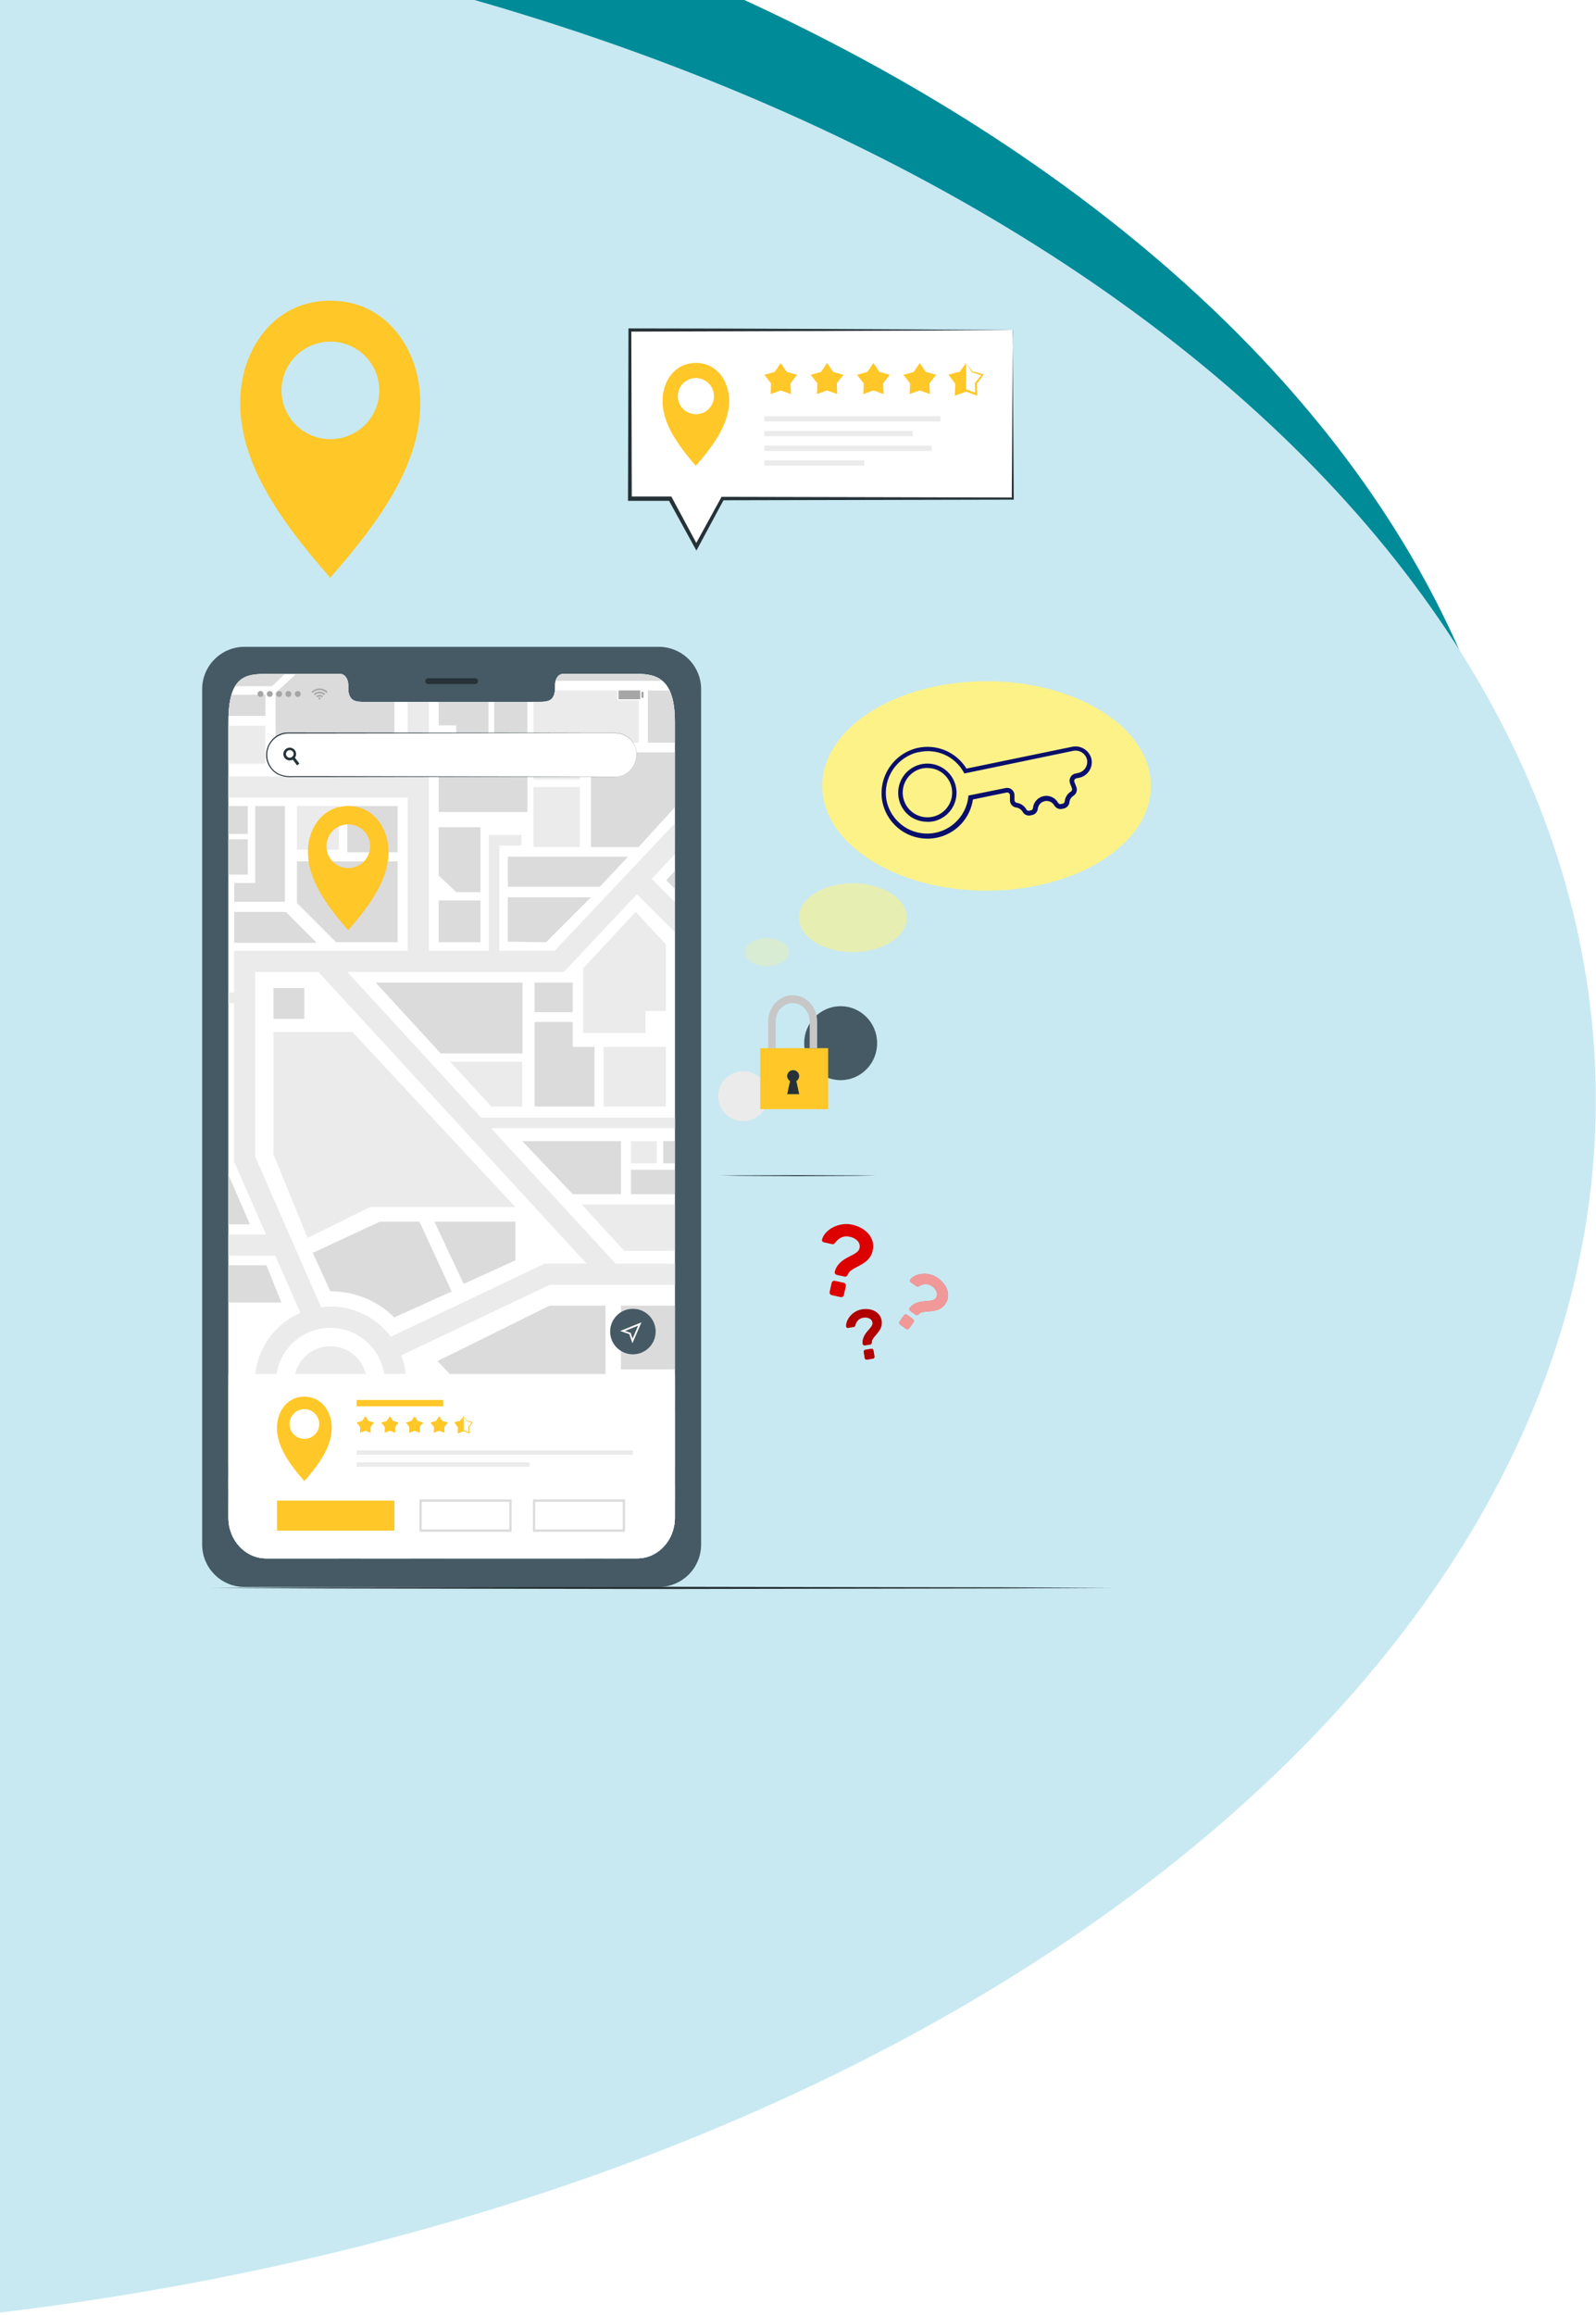 <svg width="600" height="870" viewBox="0 0 600 870" fill="none" xmlns="http://www.w3.org/2000/svg">
<g filter="url(#filter0_f_4127_30106)">
<path fill-rule="evenodd" clip-rule="evenodd" d="M0 819.23C330.72 772.003 577.425 584.537 574.903 363.366C572.407 144.478 326.619 -35.84 0 -77.996V819.23Z" fill="#008B99"/>
</g>
<path fill-rule="evenodd" clip-rule="evenodd" d="M0 869.076C343.208 827.935 602.488 636.639 599.903 409.93C597.344 185.492 338.997 1.604 0 -34.371V869.076Z" fill="#C8E9F2"/>
<path d="M79.324 596.746L121.671 596.54L164.018 596.462L248.72 596.316L333.422 596.462L375.768 596.531L418.115 596.746L375.768 596.952L333.422 597.029L248.72 597.175L164.018 597.029L121.671 596.952L79.324 596.746Z" fill="#263238"/>
<path d="M247.783 243.082H91.785C89.694 243.1 87.626 243.53 85.701 244.347C83.775 245.165 82.029 246.353 80.564 247.845C79.098 249.338 77.94 251.104 77.157 253.044C76.374 254.983 75.981 257.058 76.001 259.15V580.336C75.966 584.558 77.609 588.622 80.569 591.635C83.528 594.648 87.562 596.363 91.785 596.403H247.783C252.008 596.365 256.044 594.651 259.005 591.638C261.967 588.625 263.611 584.56 263.576 580.336V259.15C263.595 257.058 263.2 254.983 262.417 253.043C261.633 251.103 260.474 249.337 259.008 247.845C257.541 246.353 255.795 245.164 253.869 244.347C251.943 243.53 249.875 243.1 247.783 243.082ZM253.718 570.365C253.718 578.824 247.388 585.66 239.582 585.66H100.012C92.189 585.66 85.859 578.79 85.859 570.365V271.327C85.859 254.152 92.189 253.293 100.012 253.293H127.966C129.589 253.293 130.92 255.139 130.92 257.424V258.411C130.92 263.779 133.857 263.796 137.464 263.796H202.113C205.746 263.796 208.657 263.796 208.657 258.411V257.398C208.657 255.114 209.963 253.267 211.62 253.267H239.582C247.388 253.267 253.718 255.552 253.718 271.302V570.365Z" fill="#455A64"/>
<path d="M178.609 257.072H160.97C160.68 257.072 160.403 256.957 160.198 256.752C159.994 256.548 159.879 256.271 159.879 255.981C159.879 255.692 159.994 255.415 160.198 255.21C160.403 255.006 160.68 254.891 160.97 254.891H178.609C178.898 254.891 179.176 255.006 179.38 255.21C179.585 255.415 179.7 255.692 179.7 255.981C179.7 256.271 179.585 256.548 179.38 256.752C179.176 256.957 178.898 257.072 178.609 257.072Z" fill="#263238"/>
<path d="M253.718 271.326V570.363C253.718 578.822 247.388 585.658 239.582 585.658H100.012C92.189 585.658 85.859 578.788 85.859 570.363V271.326C85.859 254.15 92.189 253.291 100.012 253.291H127.966C129.589 253.291 130.92 255.138 130.92 257.422V258.41C130.92 263.777 133.857 263.794 137.464 263.794H202.113C205.746 263.794 208.657 263.794 208.657 258.41V257.396C208.657 255.112 209.962 253.266 211.62 253.266H239.582C247.388 253.266 253.718 255.533 253.718 271.326Z" fill="white"/>
<path d="M249.011 255.871H208.863C209.301 254.342 210.358 253.295 211.611 253.295H239.582C243.206 253.26 246.504 253.758 249.011 255.871Z" fill="#DBDBDB"/>
<path d="M85.859 555.628V559.612H99.763V555.628H85.859ZM253.709 309.397L208.537 357.283H187.746V317.779H195.999V313.768H183.769V357.326H161.244V263.77H153.248V291.792H85.859V299.778H153.248V357.317H87.981V373.024H85.859V377.026H87.972V436.445L99.995 463.927H85.859V471.913H103.482L112.928 493.383C107.107 495.907 102.297 500.305 99.263 505.877C96.229 511.449 95.145 517.875 96.184 524.134C97.222 530.393 100.324 536.126 104.995 540.419C109.666 544.713 115.639 547.321 121.963 547.83L141.5 579.76L135.6 585.659H154.493L130.92 547.16C137.126 545.653 142.648 542.108 146.601 537.091C150.555 532.075 152.711 525.877 152.724 519.49C152.714 516.032 152.068 512.606 150.818 509.382L206.639 482.854H253.735V474.867H231.406L184.611 424.002H253.743V420.008H180.875L130.551 365.261H211.981L239.462 336.062L253.675 350.275V338.999L244.958 330.291L253.675 321.033L253.709 309.397ZM124.196 539.972C120.145 539.972 116.185 538.771 112.816 536.52C109.448 534.27 106.823 531.071 105.273 527.328C103.722 523.586 103.317 519.467 104.107 515.494C104.897 511.521 106.848 507.871 109.713 505.007C112.577 502.143 116.227 500.192 120.2 499.401C124.173 498.611 128.291 499.017 132.034 500.567C135.776 502.117 138.975 504.743 141.226 508.111C143.476 511.479 144.678 515.439 144.678 519.49C144.673 524.921 142.514 530.128 138.673 533.968C134.833 537.808 129.626 539.967 124.196 539.972ZM220.517 474.867H204.81L146.971 502.349C143.955 498.343 139.936 495.205 135.318 493.252C130.7 491.299 125.649 490.601 120.675 491.227L95.959 434.728V365.261H119.687L220.517 474.867ZM226.46 585.651H232.119L253.709 564.052V558.393L226.46 585.651Z" fill="#EBEBEB"/>
<path d="M114.414 371.324H102.803V382.935H114.414V371.324Z" fill="#DBDBDB"/>
<path d="M223.488 415.859V393.428H215.33V384.059H200.971V415.859H223.488Z" fill="#DBDBDB"/>
<path d="M183.649 263.77V286.33H171.488V272.589H164.91V263.77H183.649Z" fill="#DBDBDB"/>
<path d="M253.709 271.318V279.099H243.566V259.527H251.733C253.013 262.207 253.709 265.994 253.709 271.318Z" fill="#DBDBDB"/>
<path d="M190.914 353.892V337.215H222.165L205.282 354.099L190.914 353.892Z" fill="#DBDBDB"/>
<path d="M180.619 338.398H164.92V354.097H180.619V338.398Z" fill="#DBDBDB"/>
<path d="M149.494 302.906H130.584V320.297H149.494V302.906Z" fill="#DBDBDB"/>
<path d="M149.495 323.715V354.099H126.368L111.623 339.345V323.715H149.495Z" fill="#DBDBDB"/>
<path d="M107.45 342.699L119.061 354.319H88.059V342.699H107.45Z" fill="#DBDBDB"/>
<path d="M105.783 489.486H85.859V475.496H100.15L105.783 489.486Z" fill="#DBDBDB"/>
<path d="M100.364 543.407V550.097H85.859V520.211H89.844C90.933 528.827 94.6 536.912 100.364 543.407Z" fill="#DBDBDB"/>
<path d="M169.806 485.354L157.688 459.109H142.848L117.574 470.832L124.195 485.268C133.189 485.243 141.83 488.768 148.241 495.075L169.806 485.354Z" fill="#DBDBDB"/>
<path d="M253.709 452.66V470.093H234.704L218.662 452.66H253.709Z" fill="#EBEBEB"/>
<path d="M134.312 578.299L127.356 585.659H100.012C98.998 585.657 97.986 585.539 96.998 585.307V577.02H108.824V558.685L117.729 551.188L134.312 578.299Z" fill="#EBEBEB"/>
<path d="M190.605 547.523L166.628 522.523L157.43 529.711C156.081 534.077 153.884 538.133 150.965 541.647C148.045 545.162 144.461 548.066 140.418 550.193L160.479 582.965L190.605 547.523Z" fill="#DBDBDB"/>
<path d="M164.48 511.505L206.612 490.68H227.627V527.307L194.864 543.486L164.48 511.505Z" fill="#DBDBDB"/>
<path d="M253.692 571.043C253.4 578.437 248.265 584.44 241.669 585.496H239.273L253.692 571.043Z" fill="#DBDBDB"/>
<path d="M102.803 387.785V433.825L115.65 465.248L139.095 453.637H193.757L132.457 387.785H102.803Z" fill="#EBEBEB"/>
<path d="M236.146 321.934H190.914V333.27H225.454L236.146 321.934Z" fill="#DBDBDB"/>
<path d="M93.941 460.122H85.859V441.418L93.941 460.122Z" fill="#DBDBDB"/>
<path d="M253.708 490.68H233.449V514.64H253.708V490.68Z" fill="#DBDBDB"/>
<path d="M253.708 518.367H233.449V526.775H253.708V518.367Z" fill="#DBDBDB"/>
<path d="M228.41 577.553L220.303 585.66H167.041L195.235 551.223L228.41 577.553Z" fill="#DBDBDB"/>
<path d="M231.312 573.585L244.992 560.454L228.401 546.009V533.016L199.15 547.916L231.312 573.585Z" fill="#EBEBEB"/>
<path d="M253.708 530.492V550.863L248.289 555.964L233.449 543.486V530.492H253.708Z" fill="#DBDBDB"/>
<path d="M91.073 564.18V582.215C89.412 580.721 88.089 578.891 87.19 576.846C86.291 574.801 85.838 572.589 85.86 570.355V564.172L91.073 564.18Z" fill="#DBDBDB"/>
<path d="M104.039 566.07H96.988V573.121H104.039V566.07Z" fill="#DBDBDB"/>
<path d="M148.284 263.769V286.957H103.584V260.411L111.313 253.258H127.973C129.588 253.258 130.911 255.113 130.911 257.397V258.385C130.911 263.744 133.856 263.769 137.454 263.769H148.284Z" fill="#DBDBDB"/>
<path d="M99.772 272.734H85.859V286.99H99.772V272.734Z" fill="#EBEBEB"/>
<path d="M99.772 261.082V269.052H85.902C85.946 266.36 86.318 263.684 87.01 261.082H99.772Z" fill="#DBDBDB"/>
<path d="M107.139 253.258L102.227 257.869H88.375C90.951 253.576 95.185 253.258 100.012 253.258H107.139Z" fill="#DBDBDB"/>
<path d="M196.342 428.844L215.33 448.785H233.45V428.844H196.342Z" fill="#DBDBDB"/>
<path d="M253.708 439.613H237.211V448.785H253.708V439.613Z" fill="#DBDBDB"/>
<path d="M246.915 428.844H237.211V437.174H246.915V428.844Z" fill="#EBEBEB"/>
<path d="M253.708 428.836H249.328V437.175H253.708V428.836Z" fill="#DBDBDB"/>
<path d="M163.33 459.109H193.757V473.666L174.305 482.494L163.33 459.109Z" fill="#DBDBDB"/>
<path d="M137.794 521.26C138.712 513.77 133.385 506.954 125.895 506.035C118.405 505.117 111.589 510.444 110.671 517.934C109.752 525.424 115.08 532.241 122.57 533.159C130.059 534.077 136.876 528.75 137.794 521.26Z" fill="#EBEBEB"/>
<path d="M93.168 302.906H85.859V313.401H93.168V302.906Z" fill="#DBDBDB"/>
<path d="M107.114 338.906V302.914H95.959V331.855H88.066V338.906H107.114Z" fill="#DBDBDB"/>
<path d="M127.408 302.906H111.623V319.335H127.408V302.906Z" fill="#EBEBEB"/>
<path d="M93.168 315.418H85.859V328.686H93.168V315.418Z" fill="#DBDBDB"/>
<path d="M250.351 393.43H226.889V415.861H250.351V393.43Z" fill="#EBEBEB"/>
<path d="M141.234 369.273L165.71 395.904H196.42V369.273H141.234Z" fill="#DBDBDB"/>
<path d="M169.195 398.977L184.722 415.86H196.342V398.977H169.195Z" fill="#EBEBEB"/>
<path d="M215.33 369.273H200.971V380.395H215.33V369.273Z" fill="#DBDBDB"/>
<path d="M250.352 379.928V354.92L238.999 342.699L219.221 363.92V388.189H242.674V379.928H250.352Z" fill="#EBEBEB"/>
<path d="M253.708 327.293V334L250.471 330.831L253.708 327.293Z" fill="#DBDBDB"/>
<path d="M253.708 282.75V303.369L240.088 318.329H222.156V282.75H253.708Z" fill="#DBDBDB"/>
<path d="M217.993 295.777H200.551V318.329H217.993V295.777Z" fill="#EBEBEB"/>
<path d="M240.132 259.526V279.097H217.993V292.941H200.551V263.742H202.114C205.472 263.742 208.211 263.742 208.606 259.5L240.132 259.526Z" fill="#EBEBEB"/>
<path d="M198.291 263.77H185.77V278.627H198.291V263.77Z" fill="#DBDBDB"/>
<path d="M198.301 288.762H164.92V305.173H198.301V288.762Z" fill="#DBDBDB"/>
<path d="M198.299 280.996H185.77V286.321H198.299V280.996Z" fill="#DBDBDB"/>
<path d="M180.619 335.264H171.49L164.92 329.021V310.875H180.619V335.264Z" fill="#DBDBDB"/>
<path d="M123.139 259.981L122.873 260.247L122.718 260.402C122.377 260.058 121.972 259.786 121.525 259.6C121.079 259.414 120.6 259.319 120.116 259.319C119.632 259.319 119.153 259.414 118.707 259.6C118.26 259.786 117.855 260.058 117.514 260.402C117.461 260.357 117.412 260.309 117.368 260.256L117.102 259.99C117.213 259.895 117.325 259.783 117.445 259.689C117.688 259.492 117.953 259.325 118.235 259.191C118.564 259.019 118.917 258.9 119.283 258.839C119.455 258.839 119.626 258.787 119.807 258.761C119.987 258.736 120.253 258.761 120.262 258.761C120.27 258.761 120.502 258.761 120.614 258.761C120.956 258.787 121.294 258.856 121.619 258.968C121.845 259.051 122.063 259.155 122.271 259.277C122.493 259.397 122.7 259.541 122.89 259.706L123.173 259.964L123.139 259.981Z" fill="#A6A6A6"/>
<path d="M118.364 261.252C118.227 261.106 118.089 260.968 117.943 260.831C118.405 260.363 119.009 260.061 119.661 259.972C120.128 259.905 120.603 259.948 121.051 260.097C121.498 260.246 121.904 260.497 122.237 260.831L121.808 261.26C121.584 261.032 121.316 260.851 121.022 260.727C120.727 260.603 120.41 260.539 120.09 260.539C119.443 260.539 118.823 260.795 118.364 261.252Z" fill="#A6A6A6"/>
<path d="M121.438 261.68L121.008 262.101C120.782 261.87 120.473 261.737 120.15 261.732C119.826 261.738 119.518 261.87 119.291 262.101L118.861 261.68C119.207 261.347 119.669 261.16 120.15 261.16C120.63 261.16 121.092 261.347 121.438 261.68Z" fill="#A6A6A6"/>
<path d="M120.501 262.488C120.501 262.564 120.479 262.639 120.436 262.703C120.394 262.766 120.333 262.816 120.263 262.845C120.192 262.874 120.115 262.882 120.04 262.867C119.965 262.852 119.896 262.815 119.842 262.761C119.788 262.707 119.751 262.638 119.736 262.563C119.721 262.488 119.729 262.411 119.758 262.34C119.787 262.27 119.837 262.209 119.9 262.167C119.964 262.124 120.039 262.102 120.115 262.102C120.166 262.102 120.216 262.112 120.263 262.131C120.31 262.15 120.352 262.179 120.388 262.215C120.424 262.251 120.453 262.293 120.472 262.34C120.491 262.387 120.501 262.437 120.501 262.488Z" fill="#A6A6A6"/>
<path d="M97.917 261.916C98.534 261.916 99.034 261.417 99.034 260.8C99.034 260.183 98.534 259.684 97.917 259.684C97.301 259.684 96.801 260.183 96.801 260.8C96.801 261.417 97.301 261.916 97.917 261.916Z" fill="#A6A6A6"/>
<path d="M100.305 260.8C100.305 260.579 100.37 260.363 100.493 260.18C100.616 259.996 100.79 259.853 100.994 259.769C101.198 259.684 101.422 259.662 101.639 259.705C101.855 259.748 102.054 259.854 102.211 260.011C102.367 260.167 102.473 260.366 102.516 260.582C102.559 260.799 102.537 261.023 102.453 261.227C102.368 261.431 102.225 261.606 102.041 261.728C101.858 261.851 101.642 261.916 101.421 261.916C101.125 261.916 100.841 261.799 100.632 261.589C100.422 261.38 100.305 261.096 100.305 260.8Z" fill="#A6A6A6"/>
<path d="M104.925 261.916C105.542 261.916 106.041 261.417 106.041 260.8C106.041 260.183 105.542 259.684 104.925 259.684C104.308 259.684 103.809 260.183 103.809 260.8C103.809 261.417 104.308 261.916 104.925 261.916Z" fill="#A6A6A6"/>
<path d="M107.312 260.8C107.312 260.579 107.378 260.363 107.501 260.18C107.623 259.996 107.798 259.853 108.002 259.769C108.206 259.684 108.43 259.662 108.647 259.705C108.863 259.748 109.062 259.854 109.218 260.011C109.374 260.167 109.481 260.366 109.524 260.582C109.567 260.799 109.545 261.023 109.46 261.227C109.376 261.431 109.233 261.606 109.049 261.728C108.866 261.851 108.65 261.916 108.429 261.916C108.133 261.916 107.849 261.799 107.639 261.589C107.43 261.38 107.313 261.096 107.312 260.8Z" fill="#A6A6A6"/>
<path d="M110.816 260.8C110.816 260.579 110.882 260.363 111.005 260.18C111.127 259.996 111.302 259.853 111.506 259.769C111.71 259.684 111.934 259.662 112.151 259.705C112.367 259.748 112.566 259.854 112.722 260.011C112.878 260.167 112.985 260.366 113.028 260.582C113.071 260.799 113.049 261.023 112.964 261.227C112.88 261.431 112.737 261.606 112.553 261.728C112.369 261.851 112.154 261.916 111.933 261.916C111.637 261.916 111.353 261.799 111.143 261.589C110.934 261.38 110.816 261.096 110.816 260.8Z" fill="#A6A6A6"/>
<path d="M240.895 259.262H232.299V262.997H240.895V259.262Z" fill="#A6A6A6"/>
<path d="M241.101 263.212H232.084V259.047H241.101V263.212ZM232.513 262.783H240.672V259.476H232.513V262.783Z" fill="white"/>
<path d="M238.654 259.742H232.814V262.516H238.654V259.742Z" fill="#A6A6A6"/>
<path d="M241.934 260.008H241.127V262.249H241.934V260.008Z" fill="#A6A6A6"/>
<path d="M145.924 317.901C145.168 310.386 139.99 302.906 130.895 302.906C121.801 302.906 116.639 310.386 115.883 317.901C114.75 329.486 122.556 340.006 130.895 349.59C139.26 340.006 147.083 329.486 145.924 317.901ZM130.895 326.239C129.271 326.233 127.686 325.745 126.339 324.838C124.993 323.931 123.944 322.646 123.327 321.144C122.71 319.642 122.552 317.991 122.872 316.4C123.193 314.808 123.977 313.347 125.127 312.2C126.277 311.054 127.741 310.274 129.333 309.959C130.926 309.644 132.577 309.807 134.076 310.429C135.576 311.05 136.858 312.103 137.761 313.452C138.664 314.802 139.146 316.389 139.148 318.012C139.15 319.095 138.938 320.168 138.524 321.169C138.11 322.17 137.501 323.079 136.734 323.844C135.967 324.609 135.056 325.214 134.054 325.625C133.052 326.036 131.978 326.245 130.895 326.239Z" fill="#FFC727"/>
<path d="M157.741 146.444C156.051 129.684 144.47 113 124.132 113C103.795 113 92.252 129.684 90.562 146.444C88.028 172.283 105.485 195.747 124.132 217.124C142.838 195.747 160.333 172.283 157.741 146.444ZM124.132 165.043C120.501 165.028 116.956 163.94 113.945 161.918C110.933 159.895 108.589 157.028 107.209 153.678C105.829 150.329 105.475 146.646 106.191 143.096C106.908 139.546 108.662 136.287 111.234 133.73C113.805 131.173 117.078 129.433 120.64 128.73C124.202 128.027 127.893 128.392 131.247 129.778C134.601 131.165 137.468 133.512 139.487 136.522C141.505 139.532 142.584 143.071 142.588 146.693C142.593 149.109 142.119 151.502 141.193 153.734C140.266 155.967 138.906 157.994 137.19 159.7C135.475 161.406 133.438 162.756 131.197 163.673C128.956 164.59 126.555 165.055 124.132 165.043Z" fill="#FFC727"/>
<path d="M253.718 516.371V570.363C253.718 578.822 247.388 585.658 239.582 585.658H100.012C92.189 585.658 85.859 578.788 85.859 570.363V516.371H253.718Z" fill="white"/>
<path d="M124.633 535.069C124.117 529.959 120.588 524.875 114.405 524.875C108.221 524.875 104.717 529.959 104.202 535.069C103.429 542.944 108.737 550.098 114.405 556.616C120.09 550.098 125.414 542.944 124.633 535.069ZM114.405 540.737C113.3 540.733 112.22 540.403 111.303 539.786C110.386 539.17 109.672 538.296 109.252 537.274C108.831 536.252 108.723 535.128 108.941 534.045C109.158 532.962 109.692 531.967 110.475 531.187C111.257 530.407 112.253 529.876 113.337 529.662C114.421 529.447 115.545 529.559 116.565 529.983C117.586 530.406 118.458 531.123 119.071 532.042C119.685 532.961 120.012 534.041 120.012 535.146C120.015 535.882 119.871 536.612 119.59 537.292C119.309 537.973 118.895 538.591 118.374 539.11C117.853 539.63 117.233 540.042 116.552 540.321C115.871 540.6 115.141 540.741 114.405 540.737Z" fill="#FFC727"/>
<path d="M237.934 545.074H134.072V546.715H237.934V545.074Z" fill="#EBEBEB"/>
<path d="M199.142 549.574H134.072V551.214H199.142V549.574Z" fill="#EBEBEB"/>
<path d="M166.612 526.121H134.072V528.491H166.612V526.121Z" fill="#FFC727"/>
<path d="M137.344 532.227L138.547 534.013L140.616 534.605L139.285 536.297L139.371 538.453L137.344 537.706L135.326 538.453L135.403 536.297L134.072 534.605L136.151 534.013L137.344 532.227Z" fill="#FFC727"/>
<path d="M146.592 532.227L147.795 534.013L149.864 534.605L148.533 536.297L148.619 538.453L146.592 537.706L144.574 538.453L144.651 536.297L143.32 534.605L145.399 534.013L146.592 532.227Z" fill="#FFC727"/>
<path d="M155.842 532.227L157.045 534.013L159.114 534.605L157.783 536.297L157.869 538.453L155.842 537.706L153.824 538.453L153.901 536.297L152.57 534.605L154.649 534.013L155.842 532.227Z" fill="#FFC727"/>
<path d="M165.09 532.227L166.293 534.013L168.362 534.605L167.031 536.297L167.108 538.453L165.09 537.706L163.072 538.453L163.149 536.297L161.818 534.605L163.888 534.013L165.09 532.227Z" fill="#FFC727"/>
<path d="M174.34 537.706V532.227L173.138 534.013L171.068 534.605L172.399 536.297L172.322 538.453L174.34 537.706Z" fill="#FFC727"/>
<path d="M174.339 532.227L175.61 533.944C176.04 533.944 177.027 534.305 177.646 534.442L177.852 534.494L177.723 534.666L176.426 536.383V536.263L176.529 538.418V538.71L174.228 537.852H174.374L172.064 538.71V538.418L172.158 536.263V536.383L170.861 534.666L170.732 534.494L170.939 534.442C171.548 534.305 172.553 533.97 172.974 533.944L174.245 532.227H174.339ZM174.339 532.227C173.91 532.853 173.584 533.54 173.163 534.099C172.484 534.322 171.797 534.528 171.11 534.743L171.179 534.52L172.544 536.186C172.544 536.237 172.544 536.237 172.544 536.306L172.484 538.453L172.218 538.264L174.228 537.508H174.305H174.382L176.392 538.264L176.126 538.453L176.065 536.306C176.065 536.237 176.065 536.237 176.065 536.186L177.431 534.52L177.5 534.743C176.821 534.528 176.126 534.322 175.447 534.099C175.035 533.54 174.7 532.853 174.271 532.227H174.339Z" fill="#FFC727"/>
<path d="M148.284 563.949H104.125V575.234H148.284V563.949Z" fill="#FFC727"/>
<path d="M192.322 575.663H157.688V563.52H192.339L192.322 575.663ZM158.529 574.804H191.464V564.378H158.546L158.529 574.804Z" fill="#DBDBDB"/>
<path d="M234.98 575.663H200.354V563.52H234.98V575.663ZM201.178 574.804H234.121V564.378H201.212L201.178 574.804Z" fill="#DBDBDB"/>
<path d="M237.932 508.97C242.656 508.97 246.486 505.141 246.486 500.417C246.486 495.693 242.656 491.863 237.932 491.863C233.208 491.863 229.379 495.693 229.379 500.417C229.379 505.141 233.208 508.97 237.932 508.97Z" fill="#455A64"/>
<path d="M237.752 504.815L236.584 501.38L233.148 500.203L241.144 496.957L237.752 504.815ZM234.978 500.186L237.082 500.907L237.812 503.037L239.916 498.177L234.978 500.186Z" fill="white"/>
<path d="M231.131 291.869H108.437C107.358 291.869 106.291 291.657 105.295 291.244C104.299 290.832 103.394 290.227 102.631 289.465C101.869 288.702 101.264 287.797 100.852 286.801C100.439 285.805 100.227 284.737 100.227 283.659C100.227 281.482 101.092 279.394 102.631 277.854C104.171 276.314 106.259 275.449 108.437 275.449H231.131C233.309 275.449 235.397 276.314 236.937 277.854C238.476 279.394 239.341 281.482 239.341 283.659C239.341 284.737 239.129 285.805 238.716 286.801C238.304 287.797 237.699 288.702 236.937 289.465C236.174 290.227 235.269 290.832 234.273 291.244C233.277 291.657 232.209 291.869 231.131 291.869Z" fill="white"/>
<path d="M231.132 291.871L119.773 292.034H110.498C107.364 292.275 104.006 291.596 101.97 289.003C97.445 283.644 101.412 275.185 108.437 275.262L219.796 275.425H229.079C231.381 275.348 233.828 275.425 235.769 276.86C242.382 281.411 239.204 291.854 231.132 291.88V291.871ZM231.132 291.871C239.11 291.871 242.373 281.437 235.735 276.903C233.785 275.503 231.441 275.417 229.079 275.494H219.796L108.437 275.649C106.923 275.659 105.442 276.098 104.166 276.913C102.89 277.728 101.87 278.887 101.224 280.257C100.578 281.626 100.332 283.15 100.514 284.654C100.696 286.157 101.299 287.578 102.254 288.754C104.255 291.279 107.407 291.888 110.498 291.682H119.773L156.898 291.742L231.132 291.845V291.871Z" fill="#263238"/>
<path d="M112.55 286.967L111.691 287.637L110.068 285.49L109.467 284.699C109.59 284.654 109.706 284.59 109.81 284.511C110.009 284.354 110.166 284.15 110.265 283.918L110.892 284.777L112.55 286.967Z" fill="#263238"/>
<path d="M110.823 281.908C110.544 281.547 110.168 281.272 109.738 281.118C109.309 280.963 108.844 280.935 108.398 281.036C107.953 281.136 107.546 281.362 107.225 281.687C106.903 282.011 106.682 282.421 106.585 282.867C106.489 283.313 106.522 283.778 106.681 284.206C106.84 284.634 107.117 285.008 107.482 285.283C107.846 285.559 108.281 285.725 108.736 285.761C109.191 285.797 109.647 285.703 110.051 285.489C110.162 285.42 110.274 285.352 110.377 285.274C110.568 285.129 110.736 284.955 110.875 284.759C111.17 284.34 111.325 283.838 111.315 283.325C111.306 282.812 111.134 282.316 110.823 281.908ZM109.793 284.484C109.688 284.564 109.573 284.627 109.449 284.673C109.129 284.795 108.776 284.798 108.454 284.682C108.132 284.566 107.862 284.338 107.693 284.041C107.524 283.743 107.467 283.395 107.533 283.059C107.598 282.723 107.781 282.421 108.05 282.208C108.302 282.007 108.614 281.897 108.937 281.896C109.259 281.894 109.573 282.001 109.827 282.2C110.081 282.398 110.26 282.676 110.337 282.99C110.413 283.303 110.382 283.633 110.248 283.926C110.147 284.155 109.991 284.356 109.793 284.51V284.484Z" fill="#263238"/>
<path d="M380.689 124.027V187.367H271.576L261.759 205.385L251.941 187.367H236.785V124.027H380.689Z" fill="white"/>
<path d="M380.69 124.029L381.11 187.368V187.772C381.11 187.772 271.706 188.015 271.577 188.015L272.159 187.675L262.454 205.726L261.807 206.923L261.193 205.807L251.31 187.821L252.022 188.225H236.09V187.368L236.268 124.029V123.414H236.866C272.725 123.414 344.928 123.77 380.819 124.029H380.69ZM380.69 124.029C344.798 124.287 272.644 124.562 236.737 124.627L237.335 124.029L237.513 187.368L236.737 186.592H251.892H252.361L252.604 187.012L262.309 205.063H261.193L271.075 187.077L271.253 186.721H271.657L380.77 186.98L380.35 187.4L380.77 124.061L380.69 124.029Z" fill="#263238"/>
<path d="M384.62 124.027V124.125L384.539 124.222L384.62 124.027Z" fill="white"/>
<path d="M368.446 124.027V124.125L368.365 124.222L368.446 124.027Z" fill="#FFC727"/>
<path d="M274.018 148.793C273.387 142.582 269.166 136.387 261.58 136.387C253.994 136.387 249.805 142.582 249.174 148.793C248.252 158.368 254.722 167.07 261.58 175.076C268.502 167.07 274.972 158.368 274.018 148.793ZM261.58 155.667C260.238 155.66 258.927 155.256 257.814 154.506C256.702 153.756 255.836 152.693 255.327 151.451C254.817 150.209 254.688 148.844 254.953 147.528C255.219 146.213 255.869 145.005 256.82 144.059C257.771 143.112 258.982 142.468 260.299 142.208C261.616 141.949 262.98 142.085 264.219 142.6C265.459 143.115 266.518 143.986 267.263 145.103C268.008 146.219 268.405 147.531 268.405 148.873C268.41 149.769 268.236 150.657 267.894 151.486C267.552 152.314 267.049 153.066 266.414 153.698C265.779 154.33 265.024 154.83 264.194 155.168C263.365 155.506 262.476 155.675 261.58 155.667Z" fill="#FFC727"/>
<path d="M353.547 156.41H287.361V158.4H353.547V156.41Z" fill="#EBEBEB"/>
<path d="M343.147 161.957H287.361V163.946H343.147V161.957Z" fill="#EBEBEB"/>
<path d="M350.28 167.488H287.361V169.478H350.28V167.488Z" fill="#EBEBEB"/>
<path d="M324.935 173.02H287.361V175.009H324.935V173.02Z" fill="#EBEBEB"/>
<path d="M293.508 136.402L295.772 139.767L299.67 140.866L297.179 144.053L297.325 148.113L293.508 146.722L289.707 148.113L289.852 144.053L287.361 140.866L291.259 139.767L293.508 136.402Z" fill="#FFC727"/>
<path d="M310.929 136.402L313.194 139.767L317.092 140.866L314.585 144.053L314.747 148.113L310.929 146.722L307.128 148.113L307.274 144.053L304.783 140.866L308.681 139.767L310.929 136.402Z" fill="#FFC727"/>
<path d="M328.347 136.402L330.612 139.767L334.51 140.866L332.003 144.053L332.165 148.113L328.347 146.722L324.546 148.113L324.692 144.053L322.201 140.866L326.099 139.767L328.347 136.402Z" fill="#FFC727"/>
<path d="M345.769 136.402L348.034 139.767L351.932 140.866L349.425 144.053L349.587 148.113L345.769 146.722L341.968 148.113L342.114 144.053L339.623 140.866L343.521 139.767L345.769 136.402Z" fill="#FFC727"/>
<path d="M363.188 146.722V136.402L360.94 139.767L357.025 140.866L359.532 144.053L359.387 148.113L363.188 146.722Z" fill="#FFC727"/>
<path d="M363.187 136.387L365.581 139.622C366.39 139.622 368.266 140.301 369.431 140.56L369.803 140.657L369.56 141.11L367.118 144.345L367.199 144.134L367.376 148.178V148.728L363.042 147.11H363.317L358.966 148.728V148.178L359.144 144.134L359.225 144.361L356.782 141.126L356.523 140.802L356.912 140.705C358.076 140.447 359.952 139.816 360.761 139.767L363.139 136.532L363.187 136.387ZM363.187 136.387C362.379 137.567 361.764 138.861 360.971 139.913C359.694 140.349 358.4 140.721 357.106 141.126L357.235 140.705L359.855 143.843C359.952 143.94 359.855 143.956 359.855 144.07L359.726 148.129L359.225 147.757L363.026 146.334H363.155H363.301L367.102 147.757L366.6 148.129L366.471 144.07C366.471 143.94 366.471 143.94 366.552 143.843L369.107 140.705L369.253 141.126C367.959 140.721 366.665 140.349 365.371 139.913C364.594 138.861 363.964 137.567 363.155 136.387H363.187Z" fill="#FFC727"/>
<path d="M270.762 441.813L278.088 441.723L285.415 441.693L300.069 441.625L314.722 441.693L322.043 441.723L329.369 441.813L322.043 441.903L314.722 441.941L300.069 442.001L285.415 441.941L278.088 441.903L270.762 441.813Z" fill="#263238"/>
<path d="M316.033 405.934C323.606 405.934 329.746 399.71 329.746 392.033C329.746 384.356 323.606 378.133 316.033 378.133C308.46 378.133 302.32 384.356 302.32 392.033C302.32 399.71 308.46 405.934 316.033 405.934Z" fill="#455A64"/>
<path d="M279.404 421.335C284.591 421.335 288.796 417.13 288.796 411.943C288.796 406.756 284.591 402.551 279.404 402.551C274.217 402.551 270.012 406.756 270.012 411.943C270.012 417.13 274.217 421.335 279.404 421.335Z" fill="#EBEBEB"/>
<path d="M311.338 393.91H285.791V416.827H311.338V393.91Z" fill="#FFC727"/>
<path d="M299.378 406.262L300.442 411.192H295.939L297.003 406.262C296.586 406.01 296.264 405.631 296.087 405.183C295.909 404.736 295.885 404.243 296.019 403.781C296.153 403.319 296.436 402.912 296.827 402.622C297.218 402.333 297.695 402.176 298.185 402.176C298.675 402.176 299.151 402.333 299.542 402.622C299.933 402.912 300.217 403.319 300.351 403.781C300.484 404.243 300.46 404.736 300.283 405.183C300.105 405.631 299.784 406.01 299.367 406.262H299.378Z" fill="#263238"/>
<path d="M307.204 383.898V393.912H304.395V383.898C304.395 380.086 301.526 376.986 297.999 376.986C294.473 376.986 291.604 380.086 291.604 383.898V393.912H288.795V383.898C288.795 378.44 292.925 374 297.999 374C303.074 374 307.204 378.44 307.204 383.898Z" fill="#C7C7C7"/>
<path d="M370.896 334.728C405.01 334.728 432.664 317.104 432.664 295.364C432.664 273.624 405.01 256 370.896 256C336.783 256 309.129 273.624 309.129 295.364C309.129 317.104 336.783 334.728 370.896 334.728Z" fill="#FCF288"/>
<path d="M348.614 315.184C344.545 315.171 340.611 313.724 337.503 311.098C334.395 308.472 332.311 304.834 331.619 300.824C330.938 296.481 331.918 292.041 334.363 288.387C336.809 284.733 340.54 282.135 344.815 281.108C348.323 280.3 351.996 280.611 355.318 281.999C358.639 283.386 361.443 285.78 363.333 288.844L402.988 280.663C404.512 280.329 406.106 280.583 407.451 281.373C408.796 282.163 409.794 283.431 410.245 284.925C410.452 285.71 410.498 286.529 410.378 287.332C410.258 288.136 409.975 288.906 409.548 289.596C409.12 290.287 408.556 290.883 407.89 291.348C407.224 291.813 406.471 292.137 405.675 292.301L404.648 292.506C404.496 292.534 404.352 292.596 404.227 292.688C404.102 292.78 404.001 292.899 403.929 293.037C403.866 293.177 403.833 293.329 403.833 293.482C403.833 293.636 403.866 293.787 403.929 293.927L404.631 295.741C404.866 296.329 404.889 296.981 404.695 297.584C404.502 298.187 404.104 298.703 403.57 299.044C403.149 299.304 402.793 299.657 402.53 300.075C402.266 300.493 402.101 300.966 402.047 301.458C401.996 302.022 401.769 302.556 401.397 302.983C401.025 303.41 400.528 303.709 399.976 303.836L399.172 304.008C398.614 304.111 398.038 304.034 397.527 303.787C397.016 303.541 396.597 303.139 396.33 302.638C395.975 302.042 395.443 301.57 394.807 301.29C394.171 301.011 393.464 300.936 392.784 301.078C392.103 301.219 391.484 301.569 391.013 302.079C390.541 302.589 390.24 303.233 390.152 303.922C390.104 304.483 389.88 305.014 389.511 305.438C389.141 305.863 388.647 306.159 388.098 306.284L387.294 306.455C386.736 306.555 386.162 306.477 385.651 306.231C385.141 305.985 384.722 305.584 384.453 305.086C384.196 304.661 383.851 304.298 383.44 304.02C383.029 303.742 382.563 303.557 382.074 303.477C381.416 303.398 380.809 303.081 380.368 302.586C379.927 302.092 379.681 301.453 379.678 300.79V298.839C379.671 298.686 379.631 298.537 379.561 298.401C379.491 298.265 379.392 298.146 379.272 298.052C379.152 297.958 379.013 297.891 378.864 297.855C378.716 297.82 378.561 297.817 378.411 297.846L365.763 300.448C365.247 303.952 363.665 307.212 361.23 309.784C358.795 312.357 355.627 314.116 352.157 314.824C350.991 315.063 349.804 315.183 348.614 315.184ZM345.191 282.665C341.309 283.572 337.915 285.916 335.692 289.225C333.469 292.534 332.583 296.563 333.211 300.499C333.884 304.161 335.846 307.462 338.741 309.804C341.636 312.145 345.274 313.373 348.996 313.266C352.718 313.158 356.279 311.722 359.034 309.217C361.789 306.713 363.557 303.304 364.018 299.609V298.993L377.966 296.169C378.366 296.072 378.783 296.066 379.186 296.15C379.589 296.234 379.968 296.407 380.296 296.656C380.624 296.906 380.892 297.225 381.081 297.59C381.27 297.956 381.375 298.359 381.389 298.771V300.722C381.393 300.954 381.477 301.178 381.626 301.355C381.776 301.533 381.982 301.654 382.211 301.697C382.959 301.804 383.673 302.08 384.299 302.504C384.924 302.928 385.445 303.489 385.822 304.145C385.913 304.329 386.059 304.481 386.24 304.579C386.42 304.677 386.627 304.717 386.832 304.692L387.619 304.521C387.819 304.47 387.996 304.355 388.126 304.195C388.255 304.035 388.33 303.837 388.338 303.631C388.446 302.566 388.89 301.562 389.605 300.766C390.321 299.969 391.271 299.42 392.319 299.199C393.367 298.978 394.458 299.096 395.434 299.536C396.411 299.976 397.222 300.715 397.751 301.646C397.839 301.829 397.982 301.98 398.16 302.079C398.338 302.177 398.542 302.217 398.744 302.193L399.565 302.022C399.762 301.968 399.935 301.852 400.062 301.692C400.188 301.532 400.26 301.336 400.267 301.132C400.352 300.381 400.607 299.659 401.013 299.021C401.42 298.383 401.966 297.847 402.612 297.453C402.8 297.317 402.938 297.122 403.003 296.898C403.068 296.675 403.057 296.436 402.971 296.22L402.269 294.406C402.124 294.032 402.063 293.631 402.089 293.231C402.115 292.83 402.228 292.441 402.42 292.089C402.612 291.736 402.879 291.431 403.202 291.192C403.525 290.954 403.896 290.789 404.289 290.709L405.333 290.487C405.898 290.366 406.433 290.133 406.906 289.801C407.378 289.469 407.779 289.045 408.084 288.555C408.39 288.064 408.593 287.517 408.682 286.946C408.771 286.376 408.743 285.793 408.602 285.233C408.268 284.156 407.539 283.245 406.561 282.683C405.583 282.121 404.429 281.95 403.33 282.203L362.563 290.675L362.255 290.145C360.617 287.229 358.074 284.925 355.011 283.582C351.948 282.239 348.531 281.929 345.277 282.7L345.191 282.665ZM348.614 308.817C346.488 308.841 344.401 308.246 342.607 307.105C340.485 305.712 338.911 303.626 338.155 301.202C337.399 298.779 337.507 296.168 338.46 293.815C339.413 291.462 341.153 289.512 343.383 288.299C345.613 287.085 348.195 286.682 350.689 287.159C353.182 287.636 355.433 288.963 357.058 290.914C358.683 292.865 359.58 295.319 359.598 297.858C359.616 300.397 358.753 302.863 357.155 304.836C355.558 306.81 353.326 308.168 350.839 308.68C350.111 308.812 349.371 308.869 348.631 308.851L348.614 308.817ZM348.614 288.604C347.977 288.608 347.341 288.671 346.715 288.793C345.522 289.047 344.392 289.533 343.387 290.224C342.383 290.915 341.524 291.797 340.861 292.819C340.197 293.842 339.742 294.985 339.52 296.184C339.298 297.383 339.315 298.614 339.569 299.806C339.823 300.998 340.309 302.129 341 303.133C341.691 304.138 342.573 304.996 343.596 305.66C344.619 306.323 345.762 306.779 346.961 307C348.159 307.222 349.39 307.205 350.582 306.951C352.372 306.579 354.012 305.685 355.294 304.382C356.577 303.079 357.445 301.425 357.789 299.629C358.133 297.834 357.938 295.976 357.228 294.292C356.518 292.607 355.325 291.17 353.8 290.162C352.285 289.154 350.502 288.623 348.683 288.639L348.614 288.604Z" fill="#0A0F6B"/>
<path opacity="0.6" d="M320.63 357.815C331.841 357.815 340.928 352.022 340.928 344.876C340.928 337.73 331.841 331.938 320.63 331.938C309.42 331.938 300.332 337.73 300.332 344.876C300.332 352.022 309.42 357.815 320.63 357.815Z" fill="#FCF288"/>
<path opacity="0.3" d="M288.335 363.123C292.938 363.123 296.67 360.748 296.67 357.817C296.67 354.887 292.938 352.512 288.335 352.512C283.732 352.512 280 354.887 280 357.817C280 360.748 283.732 363.123 288.335 363.123Z" fill="#FCF288"/>
<path d="M320.436 460.26C321.606 460.52 322.734 460.945 323.785 461.521C324.792 462.062 325.694 462.778 326.449 463.636C327.172 464.461 327.708 465.432 328.022 466.483C328.342 467.608 328.365 468.796 328.09 469.933C327.908 470.834 327.551 471.691 327.039 472.455C326.571 473.108 326.015 473.692 325.385 474.19C324.766 474.67 324.106 475.094 323.412 475.458L321.46 476.495C320.872 476.801 320.314 477.162 319.792 477.573C319.321 477.934 318.959 478.42 318.748 478.976C318.645 479.23 318.474 479.45 318.254 479.613C318.149 479.694 318.028 479.75 317.899 479.777C317.77 479.804 317.636 479.801 317.508 479.769L314.634 479.132C314.495 479.103 314.364 479.046 314.248 478.966C314.131 478.886 314.032 478.783 313.956 478.664C313.875 478.553 313.821 478.425 313.799 478.29C313.776 478.154 313.786 478.015 313.827 477.884C314.059 476.994 314.467 476.16 315.027 475.43C315.538 474.785 316.131 474.209 316.789 473.715C317.431 473.246 318.112 472.831 318.823 472.475C319.501 472.129 320.179 471.797 320.769 471.465C321.317 471.17 321.833 470.818 322.307 470.414C322.723 470.066 323.012 469.589 323.128 469.059C323.235 468.598 323.23 468.118 323.112 467.66C322.994 467.202 322.767 466.779 322.45 466.428C321.657 465.563 320.597 464.988 319.44 464.795C317.298 464.32 315.49 465.041 314.017 466.957C313.875 467.166 313.696 467.348 313.488 467.493C313.254 467.609 312.984 467.628 312.736 467.547L309.679 466.869C309.461 466.827 309.268 466.7 309.143 466.517C309.076 466.418 309.032 466.307 309.012 466.19C308.992 466.073 308.997 465.953 309.028 465.839C309.288 464.897 309.771 464.032 310.438 463.317C311.189 462.488 312.082 461.8 313.075 461.283C314.16 460.716 315.33 460.326 316.539 460.131C317.834 459.92 319.158 459.964 320.436 460.26ZM317.189 482.074C317.458 482.137 317.692 482.303 317.84 482.536C317.988 482.769 318.039 483.051 317.982 483.321L317.25 486.642C317.226 486.781 317.172 486.914 317.092 487.031C317.013 487.147 316.91 487.246 316.789 487.32C316.676 487.399 316.547 487.452 316.412 487.478C316.277 487.504 316.137 487.501 316.003 487.469L312.722 486.717C312.583 486.693 312.45 486.64 312.333 486.561C312.216 486.481 312.118 486.377 312.044 486.256C311.968 486.142 311.917 486.013 311.892 485.878C311.868 485.742 311.871 485.604 311.902 485.47L312.641 482.148C312.704 481.879 312.87 481.645 313.102 481.496C313.335 481.346 313.617 481.293 313.888 481.348L317.189 482.074Z" fill="#DD0000"/>
<path d="M324.057 492.057C324.873 491.926 325.704 491.91 326.524 492.01C327.308 492.103 328.07 492.332 328.775 492.687C329.446 493.036 330.037 493.521 330.51 494.111C330.935 494.689 331.234 495.349 331.389 496.05C331.543 496.75 331.548 497.475 331.405 498.178C331.276 498.719 331.068 499.237 330.788 499.717C330.518 500.184 330.205 500.624 329.853 501.032C329.507 501.439 329.175 501.825 328.87 502.198C328.571 502.545 328.306 502.92 328.077 503.316C327.862 503.664 327.753 504.067 327.765 504.476C327.759 504.667 327.705 504.853 327.609 505.018C327.56 505.094 327.495 505.159 327.419 505.208C327.343 505.257 327.258 505.289 327.168 505.303L325.135 505.628C325.04 505.645 324.942 505.643 324.848 505.622C324.753 505.601 324.664 505.562 324.586 505.506C324.505 505.456 324.438 505.387 324.39 505.306C324.342 505.224 324.314 505.133 324.308 505.038C324.222 504.407 324.269 503.766 324.443 503.154C324.603 502.612 324.83 502.093 325.121 501.608C325.406 501.143 325.733 500.706 326.097 500.3C326.456 499.893 326.775 499.514 327.087 499.148C327.365 498.821 327.606 498.464 327.805 498.083C327.982 497.756 328.046 497.38 327.988 497.012C327.937 496.689 327.809 496.383 327.614 496.119C327.42 495.856 327.164 495.644 326.87 495.501C326.141 495.149 325.316 495.048 324.525 495.216C323.808 495.321 323.141 495.645 322.615 496.144C322.09 496.642 321.731 497.292 321.589 498.002C321.55 498.173 321.481 498.336 321.386 498.483C321.265 498.612 321.101 498.692 320.925 498.707L318.783 499.053C318.632 499.081 318.477 499.05 318.349 498.965C318.284 498.92 318.229 498.861 318.188 498.794C318.147 498.726 318.121 498.65 318.112 498.571C318.048 497.899 318.153 497.221 318.417 496.599C318.685 495.875 319.08 495.205 319.583 494.619C320.134 493.978 320.784 493.429 321.508 492.993C322.289 492.519 323.155 492.201 324.057 492.057ZM327.555 506.868C327.648 506.854 327.743 506.857 327.835 506.88C327.927 506.902 328.014 506.942 328.09 506.997C328.17 507.05 328.238 507.119 328.289 507.199C328.341 507.28 328.374 507.37 328.388 507.465L328.768 509.79C328.797 509.979 328.751 510.171 328.64 510.326C328.528 510.481 328.36 510.585 328.171 510.617L325.901 510.99C325.712 511.019 325.52 510.973 325.365 510.861C325.286 510.808 325.22 510.739 325.17 510.658C325.119 510.578 325.087 510.487 325.074 510.393L324.694 508.068C324.677 507.975 324.679 507.879 324.702 507.787C324.724 507.695 324.765 507.608 324.823 507.533C324.876 507.454 324.945 507.388 325.026 507.337C325.106 507.287 325.196 507.254 325.291 507.241L327.555 506.868Z" fill="#DD0000"/>
<g opacity="0.2">
<path d="M324.057 492.057C324.873 491.926 325.704 491.91 326.524 492.01C327.308 492.103 328.07 492.332 328.775 492.687C329.446 493.036 330.037 493.521 330.51 494.111C330.935 494.689 331.234 495.349 331.389 496.05C331.543 496.75 331.548 497.475 331.405 498.178C331.276 498.719 331.068 499.237 330.788 499.717C330.518 500.184 330.205 500.624 329.853 501.032C329.507 501.439 329.175 501.825 328.87 502.198C328.571 502.545 328.306 502.92 328.077 503.316C327.862 503.664 327.753 504.067 327.765 504.476C327.759 504.667 327.705 504.853 327.609 505.018C327.56 505.094 327.495 505.159 327.419 505.208C327.343 505.257 327.258 505.289 327.168 505.303L325.135 505.628C325.04 505.645 324.942 505.643 324.848 505.622C324.753 505.601 324.664 505.562 324.586 505.506C324.505 505.456 324.438 505.387 324.39 505.306C324.342 505.224 324.314 505.133 324.308 505.038C324.222 504.407 324.269 503.766 324.443 503.154C324.603 502.612 324.83 502.093 325.121 501.608C325.406 501.143 325.733 500.706 326.097 500.3C326.456 499.893 326.775 499.514 327.087 499.148C327.365 498.821 327.606 498.464 327.805 498.083C327.982 497.756 328.046 497.38 327.988 497.012C327.937 496.689 327.809 496.383 327.614 496.119C327.42 495.856 327.164 495.644 326.87 495.501C326.141 495.149 325.316 495.048 324.525 495.216C323.808 495.321 323.141 495.645 322.615 496.144C322.09 496.642 321.731 497.292 321.589 498.002C321.55 498.173 321.481 498.336 321.386 498.483C321.265 498.612 321.101 498.692 320.925 498.707L318.783 499.053C318.632 499.081 318.477 499.05 318.349 498.965C318.284 498.92 318.229 498.861 318.188 498.794C318.147 498.726 318.121 498.65 318.112 498.571C318.048 497.899 318.153 497.221 318.417 496.599C318.685 495.875 319.08 495.205 319.583 494.619C320.134 493.978 320.784 493.429 321.508 492.993C322.289 492.519 323.155 492.201 324.057 492.057ZM327.555 506.868C327.648 506.854 327.743 506.857 327.835 506.88C327.927 506.902 328.014 506.942 328.09 506.997C328.17 507.05 328.238 507.119 328.289 507.199C328.341 507.28 328.374 507.37 328.388 507.465L328.768 509.79C328.797 509.979 328.751 510.171 328.64 510.326C328.528 510.481 328.36 510.585 328.171 510.617L325.901 510.99C325.712 511.019 325.52 510.973 325.365 510.861C325.286 510.808 325.22 510.739 325.17 510.658C325.119 510.578 325.087 510.487 325.074 510.393L324.694 508.068C324.677 507.975 324.679 507.879 324.702 507.787C324.724 507.695 324.765 507.608 324.823 507.533C324.876 507.454 324.945 507.388 325.026 507.337C325.106 507.287 325.196 507.254 325.291 507.241L327.555 506.868Z" fill="black"/>
</g>
<path d="M343.225 495.713C343.318 495.777 343.396 495.86 343.456 495.955C343.515 496.051 343.554 496.157 343.571 496.269C343.593 496.379 343.591 496.493 343.567 496.602C343.542 496.712 343.495 496.815 343.429 496.906L341.815 499.177C341.751 499.269 341.669 499.348 341.573 499.407C341.478 499.466 341.371 499.506 341.26 499.523C341.149 499.544 341.036 499.543 340.926 499.518C340.816 499.494 340.713 499.447 340.622 499.38L338.399 497.801C338.306 497.737 338.228 497.655 338.17 497.559C338.111 497.463 338.074 497.356 338.06 497.245C338.038 497.135 338.04 497.021 338.064 496.911C338.089 496.802 338.136 496.698 338.202 496.608L339.836 494.337C339.968 494.153 340.167 494.028 340.391 493.99C340.614 493.952 340.843 494.004 341.029 494.133L343.225 495.713ZM352.607 480.332C353.418 480.9 354.14 481.586 354.749 482.366C355.344 483.091 355.803 483.918 356.105 484.806C356.386 485.657 356.481 486.559 356.383 487.45C356.268 488.4 355.908 489.304 355.339 490.073C354.916 490.695 354.372 491.225 353.739 491.632C353.182 491.981 352.577 492.246 351.943 492.418C351.325 492.58 350.695 492.689 350.058 492.744L348.255 492.907C347.715 492.95 347.179 493.043 346.655 493.184C346.172 493.294 345.731 493.539 345.381 493.889C345.223 494.05 345.024 494.163 344.805 494.215C344.701 494.245 344.591 494.249 344.485 494.228C344.379 494.207 344.279 494.16 344.195 494.093L342.229 492.696C342.041 492.562 341.912 492.361 341.87 492.134C341.844 492.024 341.845 491.909 341.872 491.8C341.899 491.69 341.952 491.589 342.026 491.503C342.485 490.907 343.059 490.41 343.713 490.039C344.303 489.717 344.932 489.473 345.584 489.314C346.214 489.161 346.856 489.064 347.503 489.022C348.14 488.982 348.736 488.934 349.292 488.88C349.801 488.835 350.303 488.735 350.79 488.582C351.216 488.44 351.583 488.161 351.834 487.789C352.061 487.474 352.208 487.11 352.264 486.726C352.319 486.343 352.281 485.951 352.153 485.586C351.832 484.682 351.219 483.912 350.411 483.396C348.947 482.352 347.349 482.318 345.618 483.294C345.444 483.405 345.251 483.483 345.049 483.525C344.944 483.532 344.838 483.519 344.738 483.485C344.638 483.451 344.545 483.398 344.466 483.328L342.378 481.844C342.302 481.794 342.238 481.729 342.188 481.653C342.138 481.577 342.103 481.492 342.087 481.403C342.07 481.311 342.073 481.216 342.096 481.125C342.118 481.034 342.159 480.949 342.215 480.874C342.708 480.243 343.348 479.743 344.08 479.417C344.91 479.041 345.8 478.811 346.71 478.739C347.71 478.655 348.718 478.736 349.692 478.976C350.744 479.23 351.735 479.691 352.607 480.332Z" fill="#DD0000"/>
<g opacity="0.6">
<path d="M343.225 495.713C343.318 495.777 343.396 495.86 343.456 495.955C343.515 496.051 343.554 496.157 343.571 496.269C343.593 496.379 343.591 496.493 343.567 496.602C343.542 496.712 343.495 496.815 343.429 496.906L341.815 499.177C341.751 499.269 341.669 499.348 341.573 499.407C341.478 499.466 341.371 499.506 341.26 499.523C341.149 499.544 341.036 499.543 340.926 499.518C340.816 499.494 340.713 499.447 340.622 499.38L338.399 497.801C338.306 497.737 338.228 497.655 338.17 497.559C338.111 497.463 338.074 497.356 338.06 497.245C338.038 497.135 338.04 497.021 338.064 496.911C338.089 496.802 338.136 496.698 338.202 496.608L339.836 494.337C339.968 494.153 340.167 494.028 340.391 493.99C340.614 493.952 340.843 494.004 341.029 494.133L343.225 495.713ZM352.607 480.332C353.418 480.9 354.14 481.586 354.749 482.366C355.344 483.091 355.803 483.918 356.105 484.806C356.386 485.657 356.481 486.559 356.383 487.45C356.268 488.4 355.908 489.304 355.339 490.073C354.916 490.695 354.372 491.225 353.739 491.632C353.182 491.981 352.577 492.246 351.943 492.418C351.325 492.58 350.695 492.689 350.058 492.744L348.255 492.907C347.715 492.95 347.179 493.043 346.655 493.184C346.172 493.294 345.731 493.539 345.381 493.889C345.223 494.05 345.024 494.163 344.805 494.215C344.701 494.245 344.591 494.249 344.485 494.228C344.379 494.207 344.279 494.16 344.195 494.093L342.229 492.696C342.041 492.562 341.912 492.361 341.87 492.134C341.844 492.024 341.845 491.909 341.872 491.8C341.899 491.69 341.952 491.589 342.026 491.503C342.485 490.907 343.059 490.41 343.713 490.039C344.303 489.717 344.932 489.473 345.584 489.314C346.214 489.161 346.856 489.064 347.503 489.022C348.14 488.982 348.736 488.934 349.292 488.88C349.801 488.835 350.303 488.735 350.79 488.582C351.216 488.44 351.583 488.161 351.834 487.789C352.061 487.474 352.208 487.11 352.264 486.726C352.319 486.343 352.281 485.951 352.153 485.586C351.832 484.682 351.219 483.912 350.411 483.396C348.947 482.352 347.349 482.318 345.618 483.294C345.444 483.405 345.251 483.483 345.049 483.525C344.944 483.532 344.838 483.519 344.738 483.485C344.638 483.451 344.545 483.398 344.466 483.328L342.378 481.844C342.302 481.794 342.238 481.729 342.188 481.653C342.138 481.577 342.103 481.492 342.087 481.403C342.07 481.311 342.073 481.216 342.096 481.125C342.118 481.034 342.159 480.949 342.215 480.874C342.708 480.243 343.348 479.743 344.08 479.417C344.91 479.041 345.8 478.811 346.71 478.739C347.71 478.655 348.718 478.736 349.692 478.976C350.744 479.23 351.735 479.691 352.607 480.332Z" fill="white"/>
</g>
<defs>
<filter id="filter0_f_4127_30106" x="-16" y="-93.996" width="606.922" height="929.227" filterUnits="userSpaceOnUse" color-interpolation-filters="sRGB">
<feFlood flood-opacity="0" result="BackgroundImageFix"/>
<feBlend mode="normal" in="SourceGraphic" in2="BackgroundImageFix" result="shape"/>
<feGaussianBlur stdDeviation="8" result="effect1_foregroundBlur_4127_30106"/>
</filter>
</defs>
</svg>
